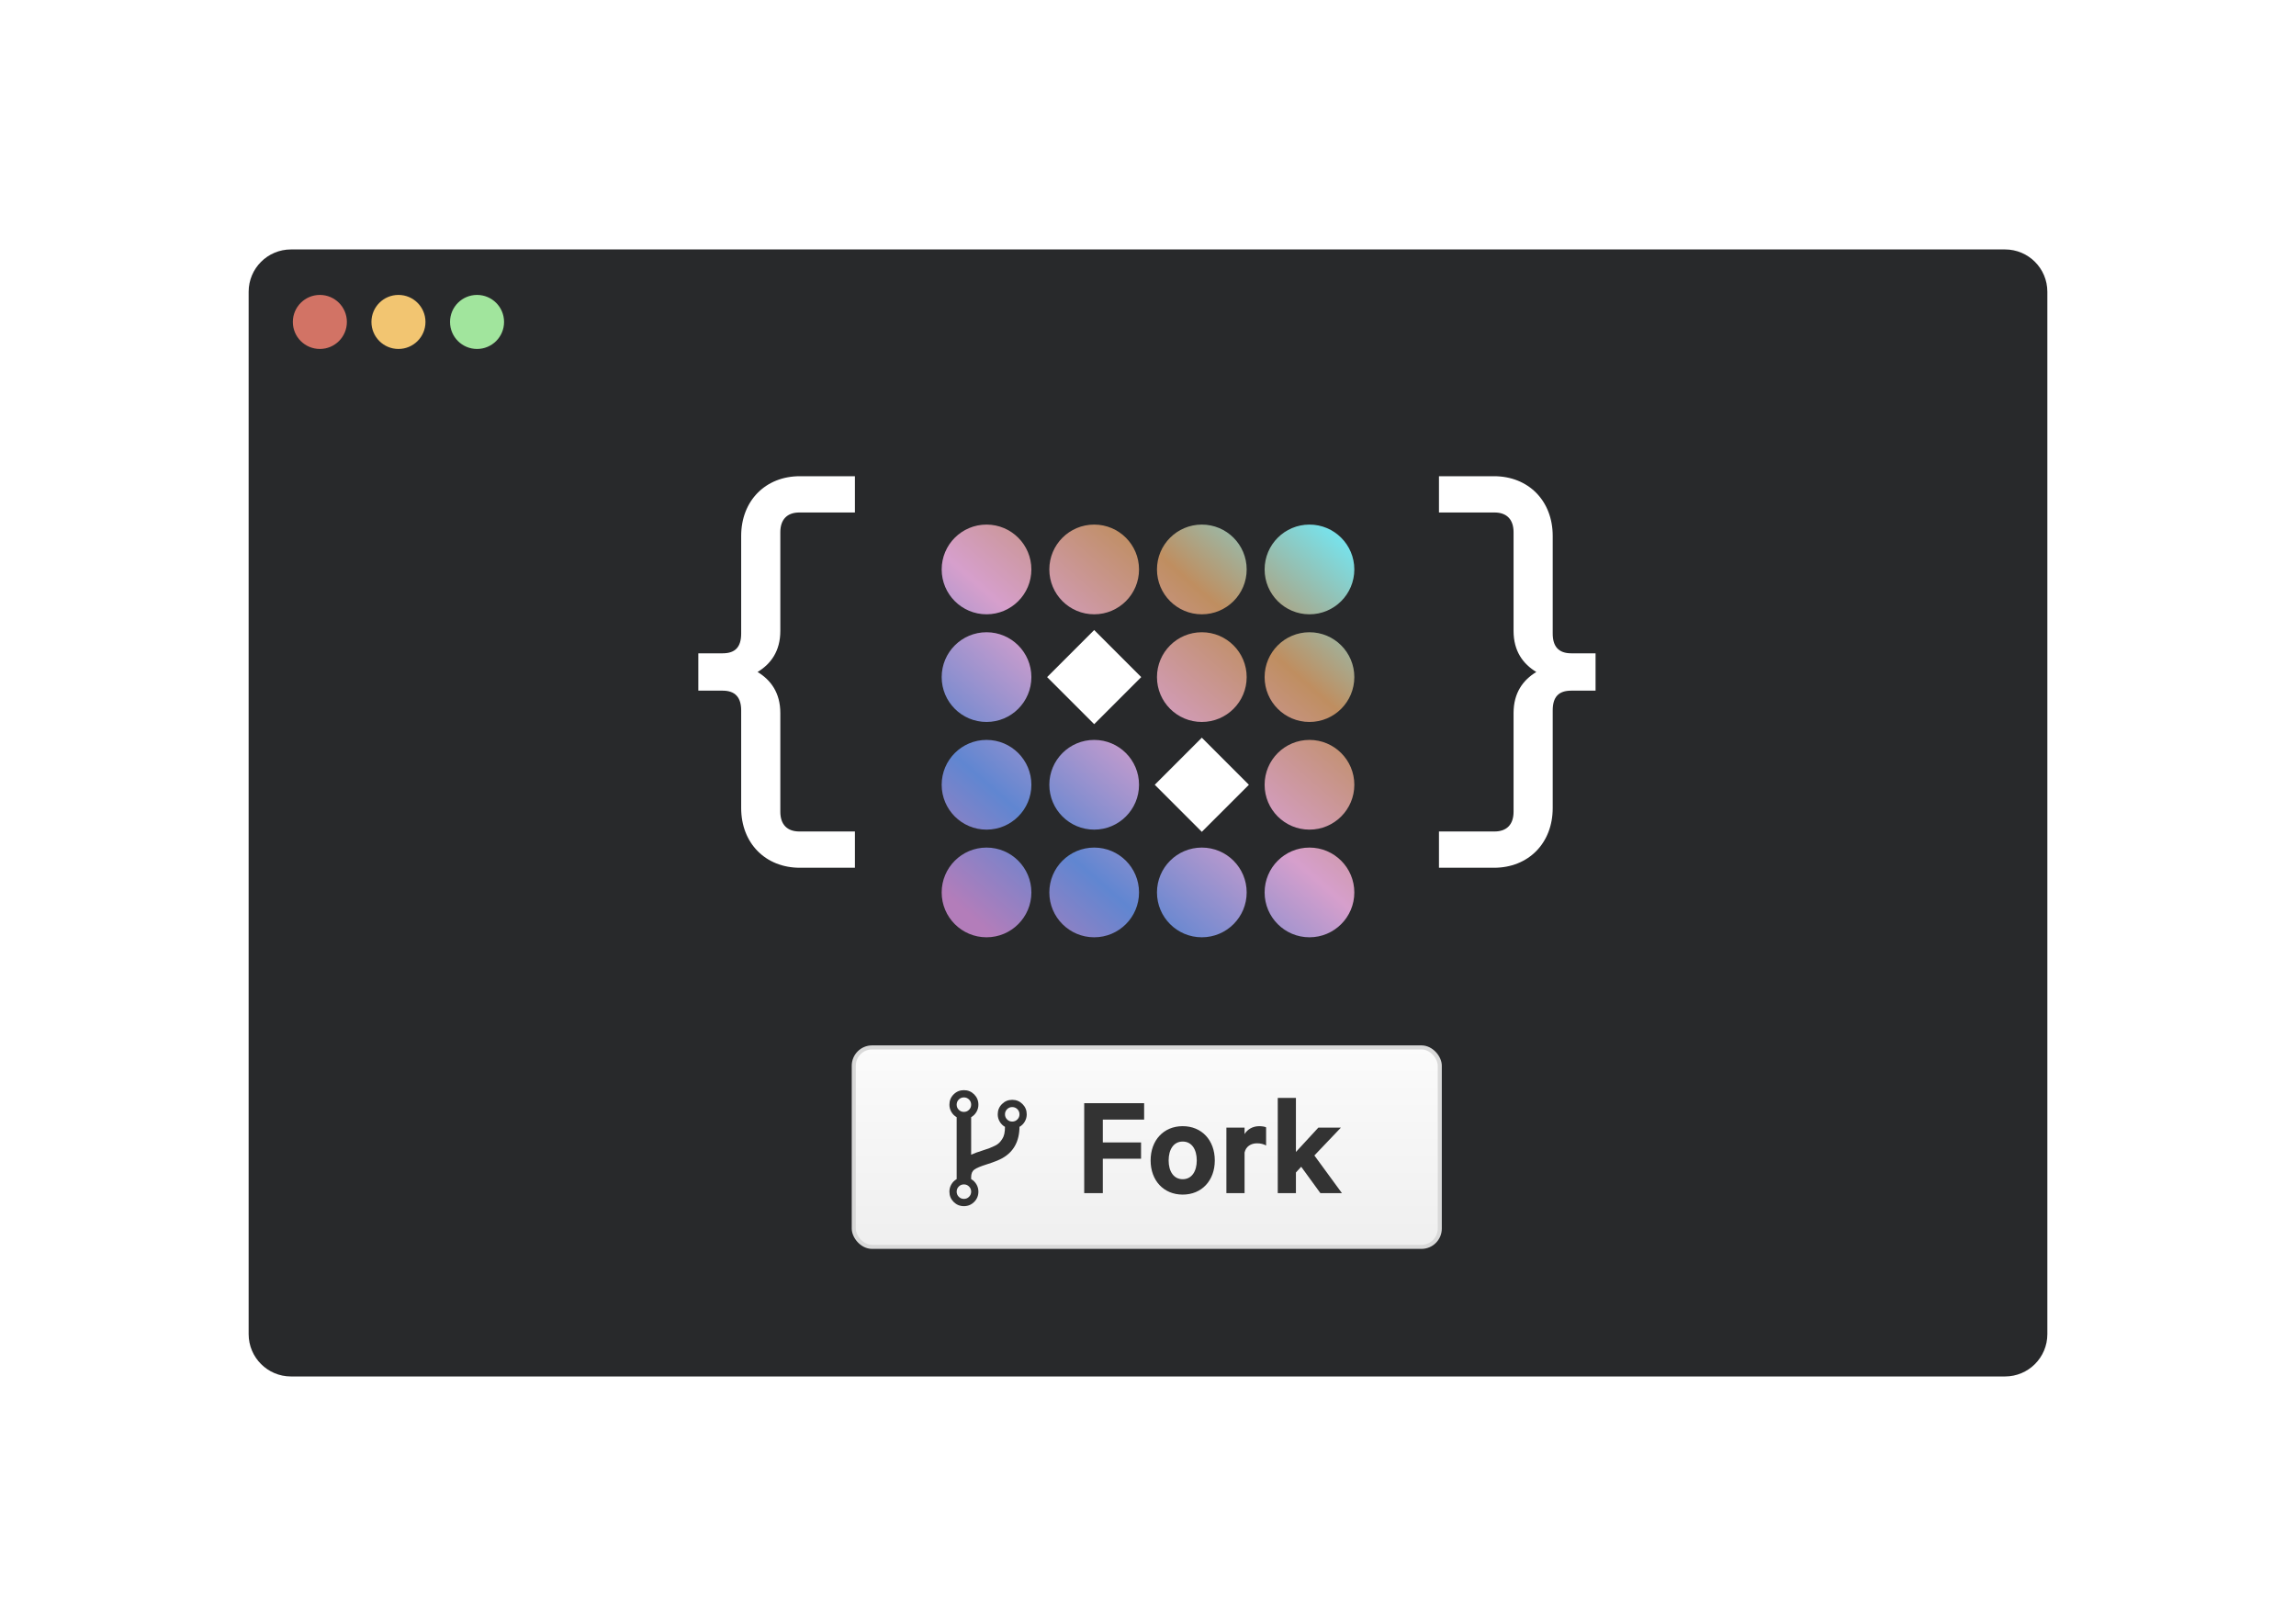 <svg width="434" height="307" viewBox="0 0 434 307" fill="none" xmlns="http://www.w3.org/2000/svg">
<g filter="url(#filter0_d)">
<path d="M47 241C47 245.418 50.582 249 55 249H379C383.418 249 387 245.418 387 241V44C387 39.582 383.418 36 379 36H55C50.582 36 47 39.582 47 44V241Z" fill="#28292B"/>
<path d="M186.478 104.957C191.161 104.957 194.957 101.161 194.957 96.478C194.957 91.796 191.161 88 186.478 88C181.796 88 178 91.796 178 96.478C178 101.161 181.796 104.957 186.478 104.957Z" fill="url(#paint0_linear)"/>
<path d="M206.826 104.957C211.509 104.957 215.305 101.161 215.305 96.478C215.305 91.796 211.509 88 206.826 88C202.144 88 198.348 91.796 198.348 96.478C198.348 101.161 202.144 104.957 206.826 104.957Z" fill="url(#paint1_linear)"/>
<path d="M227.174 104.957C231.856 104.957 235.652 101.161 235.652 96.478C235.652 91.796 231.856 88 227.174 88C222.491 88 218.696 91.796 218.696 96.478C218.696 101.161 222.491 104.957 227.174 104.957Z" fill="url(#paint2_linear)"/>
<path d="M247.521 104.957C252.204 104.957 256 101.161 256 96.478C256 91.796 252.204 88 247.521 88C242.839 88 239.043 91.796 239.043 96.478C239.043 101.161 242.839 104.957 247.521 104.957Z" fill="url(#paint3_linear)"/>
<path d="M186.478 125.304C191.161 125.304 194.957 121.509 194.957 116.826C194.957 112.144 191.161 108.348 186.478 108.348C181.796 108.348 178 112.144 178 116.826C178 121.509 181.796 125.304 186.478 125.304Z" fill="url(#paint4_linear)"/>
<path d="M227.174 125.304C231.856 125.304 235.652 121.509 235.652 116.826C235.652 112.144 231.856 108.348 227.174 108.348C222.491 108.348 218.696 112.144 218.696 116.826C218.696 121.509 222.491 125.304 227.174 125.304Z" fill="url(#paint5_linear)"/>
<path d="M247.521 125.304C252.204 125.304 256 121.509 256 116.826C256 112.144 252.204 108.348 247.521 108.348C242.839 108.348 239.043 112.144 239.043 116.826C239.043 121.509 242.839 125.304 247.521 125.304Z" fill="url(#paint6_linear)"/>
<path d="M186.478 145.652C191.161 145.652 194.957 141.856 194.957 137.174C194.957 132.492 191.161 128.696 186.478 128.696C181.796 128.696 178 132.492 178 137.174C178 141.856 181.796 145.652 186.478 145.652Z" fill="url(#paint7_linear)"/>
<path d="M206.826 145.652C211.509 145.652 215.305 141.856 215.305 137.174C215.305 132.492 211.509 128.696 206.826 128.696C202.144 128.696 198.348 132.492 198.348 137.174C198.348 141.856 202.144 145.652 206.826 145.652Z" fill="url(#paint8_linear)"/>
<path d="M247.521 145.652C252.204 145.652 256 141.856 256 137.174C256 132.492 252.204 128.696 247.521 128.696C242.839 128.696 239.043 132.492 239.043 137.174C239.043 141.856 242.839 145.652 247.521 145.652Z" fill="url(#paint9_linear)"/>
<path d="M186.478 166C191.161 166 194.957 162.204 194.957 157.522C194.957 152.839 191.161 149.043 186.478 149.043C181.796 149.043 178 152.839 178 157.522C178 162.204 181.796 166 186.478 166Z" fill="url(#paint10_linear)"/>
<path d="M206.826 166C211.509 166 215.305 162.204 215.305 157.522C215.305 152.839 211.509 149.043 206.826 149.043C202.144 149.043 198.348 152.839 198.348 157.522C198.348 162.204 202.144 166 206.826 166Z" fill="url(#paint11_linear)"/>
<path d="M227.174 166C231.856 166 235.652 162.204 235.652 157.522C235.652 152.839 231.856 149.043 227.174 149.043C222.491 149.043 218.696 152.839 218.696 157.522C218.696 162.204 222.491 166 227.174 166Z" fill="url(#paint12_linear)"/>
<path d="M247.521 166C252.204 166 256 162.204 256 157.522C256 152.839 252.204 149.043 247.521 149.043C242.839 149.043 239.043 152.839 239.043 157.522C239.043 162.204 242.839 166 247.521 166Z" fill="url(#paint13_linear)"/>
<path d="M206.826 107.93L197.929 116.826L206.826 125.723L215.722 116.826L206.826 107.93Z" fill="white"/>
<path d="M227.173 128.277L218.277 137.174L227.173 146.07L236.07 137.174L227.173 128.277Z" fill="white"/>
<circle cx="90.173" cy="49.703" r="5.107" fill="#A1E59D"/>
<circle cx="75.318" cy="49.703" r="5.107" fill="#F2C571"/>
<circle cx="60.462" cy="49.703" r="5.107" fill="#D27365"/>
</g>
<path d="M147.5 134.763C147.5 130.932 145.7 128.512 143.2 127C145.7 125.488 147.5 123.068 147.5 119.237V100.586C147.5 98.166 148.8 96.856 151.1 96.856H161.6V90H151.2C144.7 90 140.1 94.638 140.1 101.292V119.741C140.1 122.262 139 123.471 136.6 123.471H132V130.529H136.6C139 130.529 140.1 131.839 140.1 134.259V152.708C140.1 159.362 144.7 164 151.2 164H161.6V157.144H151.1C148.8 157.144 147.5 155.834 147.5 153.414V134.763Z" fill="white"/>
<path d="M286.1 119.237C286.1 123.068 287.9 125.488 290.4 127C287.9 128.512 286.1 130.932 286.1 134.763V153.414C286.1 155.834 284.8 157.144 282.5 157.144H272V164H282.4C288.9 164 293.5 159.362 293.5 152.708V134.259C293.5 131.738 294.6 130.529 297 130.529H301.6V123.471H297C294.6 123.471 293.5 122.161 293.5 119.741V101.292C293.5 94.638 288.9 90 282.4 90H272V96.856H282.5C284.8 96.856 286.1 98.166 286.1 100.586V119.237Z" fill="white"/>
<g filter="url(#filter1_d)">
<rect x="161.385" y="189.385" width="110.769" height="37.692" rx="3.462" fill="url(#paint14_linear)" stroke="#D9D9D9" stroke-width="0.769"/>
<path d="M208.459 216.923V210.415H215.686V207.342H208.459V203.022H216.268V199.92H204.942V216.923H208.459ZM229.625 210.748C229.625 206.926 227.16 204.268 223.56 204.268C219.96 204.268 217.495 206.926 217.495 210.748C217.495 214.542 219.96 217.2 223.56 217.2C227.16 217.2 229.625 214.542 229.625 210.748ZM226.218 210.748C226.218 212.797 225.277 214.292 223.56 214.292C221.843 214.292 220.902 212.797 220.902 210.748C220.902 208.671 221.843 207.175 223.56 207.175C225.277 207.175 226.218 208.671 226.218 210.748ZM239.324 204.489C239.13 204.378 238.604 204.268 238.023 204.268C236.804 204.268 235.779 204.877 235.253 205.763V204.545H231.819V216.923H235.253V209.252C235.503 208.117 236.444 207.508 237.607 207.508C238.244 207.508 238.853 207.646 239.324 207.923V204.489ZM249.586 216.923H253.657L248.451 209.806L253.463 204.545H249.199L244.962 209.142V198.923H241.528V216.923H244.962V213.018L245.959 211.938L249.586 216.923Z" fill="#333333"/>
<g clip-path="url(#clip0)">
<path d="M183.572 216.644C183.572 216.264 183.439 215.94 183.173 215.674C182.906 215.407 182.583 215.274 182.202 215.274C181.821 215.274 181.498 215.407 181.232 215.674C180.965 215.94 180.832 216.264 180.832 216.644C180.832 217.025 180.965 217.348 181.232 217.615C181.498 217.881 181.821 218.014 182.202 218.014C182.583 218.014 182.906 217.881 183.173 217.615C183.439 217.348 183.572 217.025 183.572 216.644ZM183.572 200.202C183.572 199.821 183.439 199.498 183.173 199.231C182.906 198.965 182.583 198.832 182.202 198.832C181.821 198.832 181.498 198.965 181.232 199.231C180.965 199.498 180.832 199.821 180.832 200.202C180.832 200.583 180.965 200.906 181.232 201.172C181.498 201.439 181.821 201.572 182.202 201.572C182.583 201.572 182.906 201.439 183.173 201.172C183.439 200.906 183.572 200.583 183.572 200.202ZM192.707 202.029C192.707 201.648 192.574 201.325 192.307 201.058C192.041 200.792 191.717 200.659 191.337 200.659C190.956 200.659 190.633 200.792 190.366 201.058C190.1 201.325 189.966 201.648 189.966 202.029C189.966 202.409 190.1 202.733 190.366 202.999C190.633 203.266 190.956 203.399 191.337 203.399C191.717 203.399 192.041 203.266 192.307 202.999C192.574 202.733 192.707 202.409 192.707 202.029ZM194.077 202.029C194.077 202.524 193.953 202.983 193.706 203.406C193.459 203.83 193.126 204.16 192.707 204.398C192.688 207.129 191.613 209.099 189.481 210.307C188.844 210.669 187.878 211.054 186.584 211.463C185.366 211.844 184.559 212.182 184.165 212.477C183.77 212.772 183.572 213.247 183.572 213.904V214.275C183.991 214.513 184.324 214.843 184.571 215.267C184.819 215.69 184.942 216.149 184.942 216.644C184.942 217.405 184.676 218.052 184.143 218.585C183.61 219.118 182.963 219.385 182.202 219.385C181.441 219.385 180.794 219.118 180.261 218.585C179.728 218.052 179.462 217.405 179.462 216.644C179.462 216.149 179.585 215.69 179.833 215.267C180.08 214.843 180.413 214.513 180.832 214.275V202.571C180.413 202.333 180.08 202.003 179.833 201.579C179.585 201.156 179.462 200.697 179.462 200.202C179.462 199.441 179.728 198.794 180.261 198.261C180.794 197.728 181.441 197.462 182.202 197.462C182.963 197.462 183.61 197.728 184.143 198.261C184.676 198.794 184.942 199.441 184.942 200.202C184.942 200.697 184.819 201.156 184.571 201.579C184.324 202.003 183.991 202.333 183.572 202.571V209.665C184.086 209.417 184.819 209.146 185.77 208.851C186.294 208.69 186.71 208.549 187.019 208.43C187.328 208.311 187.664 208.164 188.025 207.988C188.387 207.812 188.668 207.624 188.867 207.424C189.067 207.224 189.26 206.982 189.446 206.696C189.631 206.411 189.764 206.08 189.845 205.704C189.926 205.328 189.966 204.893 189.966 204.398C189.548 204.16 189.215 203.83 188.967 203.406C188.72 202.983 188.596 202.524 188.596 202.029C188.596 201.268 188.863 200.621 189.396 200.088C189.928 199.555 190.575 199.288 191.337 199.288C192.098 199.288 192.745 199.555 193.278 200.088C193.811 200.621 194.077 201.268 194.077 202.029Z" fill="#323232"/>
</g>
</g>
<defs>
<filter id="filter0_d" x="0.577" y="0.719" width="432.846" height="305.846" filterUnits="userSpaceOnUse" color-interpolation-filters="sRGB">
<feFlood flood-opacity="0" result="BackgroundImageFix"/>
<feColorMatrix in="SourceAlpha" type="matrix" values="0 0 0 0 0 0 0 0 0 0 0 0 0 0 0 0 0 0 127 0"/>
<feOffset dy="11.142"/>
<feGaussianBlur stdDeviation="23.211"/>
<feColorMatrix type="matrix" values="0 0 0 0 0.035 0 0 0 0 0.051 0 0 0 0 0.071 0 0 0 0.2 0"/>
<feBlend mode="normal" in2="BackgroundImageFix" result="effect1_dropShadow"/>
<feBlend mode="normal" in="SourceGraphic" in2="effect1_dropShadow" result="shape"/>
</filter>
<filter id="filter1_d" x="125.29" y="161.86" width="182.958" height="109.881" filterUnits="userSpaceOnUse" color-interpolation-filters="sRGB">
<feFlood flood-opacity="0" result="BackgroundImageFix"/>
<feColorMatrix in="SourceAlpha" type="matrix" values="0 0 0 0 0 0 0 0 0 0 0 0 0 0 0 0 0 0 127 0"/>
<feOffset dy="8.57"/>
<feGaussianBlur stdDeviation="17.855"/>
<feColorMatrix type="matrix" values="0 0 0 0 0.035 0 0 0 0 0.051 0 0 0 0 0.071 0 0 0 0.2 0"/>
<feBlend mode="normal" in2="BackgroundImageFix" result="effect1_dropShadow"/>
<feBlend mode="normal" in="SourceGraphic" in2="effect1_dropShadow" result="shape"/>
</filter>
<linearGradient id="paint0_linear" x1="217.94" y1="60.379" x2="152.73" y2="135.201" gradientUnits="userSpaceOnUse">
<stop stop-color="#79E0E8"/>
<stop offset="0.245" stop-color="#BF8E60"/>
<stop offset="0.515" stop-color="#D69FCC"/>
<stop offset="0.79" stop-color="#6086D1"/>
<stop offset="1" stop-color="#B37DBA"/>
</linearGradient>
<linearGradient id="paint1_linear" x1="229.504" y1="70.458" x2="164.294" y2="145.28" gradientUnits="userSpaceOnUse">
<stop stop-color="#79E0E8"/>
<stop offset="0.245" stop-color="#BF8E60"/>
<stop offset="0.515" stop-color="#D69FCC"/>
<stop offset="0.79" stop-color="#6086D1"/>
<stop offset="1" stop-color="#B37DBA"/>
</linearGradient>
<linearGradient id="paint2_linear" x1="241.068" y1="80.536" x2="175.858" y2="155.358" gradientUnits="userSpaceOnUse">
<stop stop-color="#79E0E8"/>
<stop offset="0.245" stop-color="#BF8E60"/>
<stop offset="0.515" stop-color="#D69FCC"/>
<stop offset="0.79" stop-color="#6086D1"/>
<stop offset="1" stop-color="#B37DBA"/>
</linearGradient>
<linearGradient id="paint3_linear" x1="252.632" y1="90.615" x2="187.422" y2="165.437" gradientUnits="userSpaceOnUse">
<stop stop-color="#79E0E8"/>
<stop offset="0.245" stop-color="#BF8E60"/>
<stop offset="0.515" stop-color="#D69FCC"/>
<stop offset="0.79" stop-color="#6086D1"/>
<stop offset="1" stop-color="#B37DBA"/>
</linearGradient>
<linearGradient id="paint4_linear" x1="228.018" y1="69.163" x2="162.808" y2="143.985" gradientUnits="userSpaceOnUse">
<stop stop-color="#79E0E8"/>
<stop offset="0.245" stop-color="#BF8E60"/>
<stop offset="0.515" stop-color="#D69FCC"/>
<stop offset="0.79" stop-color="#6086D1"/>
<stop offset="1" stop-color="#B37DBA"/>
</linearGradient>
<linearGradient id="paint5_linear" x1="251.146" y1="89.32" x2="185.936" y2="164.142" gradientUnits="userSpaceOnUse">
<stop stop-color="#79E0E8"/>
<stop offset="0.245" stop-color="#BF8E60"/>
<stop offset="0.515" stop-color="#D69FCC"/>
<stop offset="0.79" stop-color="#6086D1"/>
<stop offset="1" stop-color="#B37DBA"/>
</linearGradient>
<linearGradient id="paint6_linear" x1="262.71" y1="99.399" x2="197.5" y2="174.221" gradientUnits="userSpaceOnUse">
<stop stop-color="#79E0E8"/>
<stop offset="0.245" stop-color="#BF8E60"/>
<stop offset="0.515" stop-color="#D69FCC"/>
<stop offset="0.79" stop-color="#6086D1"/>
<stop offset="1" stop-color="#B37DBA"/>
</linearGradient>
<linearGradient id="paint7_linear" x1="238.097" y1="77.947" x2="172.887" y2="152.769" gradientUnits="userSpaceOnUse">
<stop stop-color="#79E0E8"/>
<stop offset="0.245" stop-color="#BF8E60"/>
<stop offset="0.515" stop-color="#D69FCC"/>
<stop offset="0.79" stop-color="#6086D1"/>
<stop offset="1" stop-color="#B37DBA"/>
</linearGradient>
<linearGradient id="paint8_linear" x1="249.661" y1="88.025" x2="184.451" y2="162.847" gradientUnits="userSpaceOnUse">
<stop stop-color="#79E0E8"/>
<stop offset="0.245" stop-color="#BF8E60"/>
<stop offset="0.515" stop-color="#D69FCC"/>
<stop offset="0.79" stop-color="#6086D1"/>
<stop offset="1" stop-color="#B37DBA"/>
</linearGradient>
<linearGradient id="paint9_linear" x1="272.789" y1="108.182" x2="207.579" y2="183.004" gradientUnits="userSpaceOnUse">
<stop stop-color="#79E0E8"/>
<stop offset="0.245" stop-color="#BF8E60"/>
<stop offset="0.515" stop-color="#D69FCC"/>
<stop offset="0.79" stop-color="#6086D1"/>
<stop offset="1" stop-color="#B37DBA"/>
</linearGradient>
<linearGradient id="paint10_linear" x1="248.175" y1="86.731" x2="182.965" y2="161.553" gradientUnits="userSpaceOnUse">
<stop stop-color="#79E0E8"/>
<stop offset="0.245" stop-color="#BF8E60"/>
<stop offset="0.515" stop-color="#D69FCC"/>
<stop offset="0.79" stop-color="#6086D1"/>
<stop offset="1" stop-color="#B37DBA"/>
</linearGradient>
<linearGradient id="paint11_linear" x1="259.74" y1="96.809" x2="194.53" y2="171.631" gradientUnits="userSpaceOnUse">
<stop stop-color="#79E0E8"/>
<stop offset="0.245" stop-color="#BF8E60"/>
<stop offset="0.515" stop-color="#D69FCC"/>
<stop offset="0.79" stop-color="#6086D1"/>
<stop offset="1" stop-color="#B37DBA"/>
</linearGradient>
<linearGradient id="paint12_linear" x1="271.303" y1="106.888" x2="206.093" y2="181.71" gradientUnits="userSpaceOnUse">
<stop stop-color="#79E0E8"/>
<stop offset="0.245" stop-color="#BF8E60"/>
<stop offset="0.515" stop-color="#D69FCC"/>
<stop offset="0.79" stop-color="#6086D1"/>
<stop offset="1" stop-color="#B37DBA"/>
</linearGradient>
<linearGradient id="paint13_linear" x1="282.867" y1="116.966" x2="217.657" y2="191.788" gradientUnits="userSpaceOnUse">
<stop stop-color="#79E0E8"/>
<stop offset="0.245" stop-color="#BF8E60"/>
<stop offset="0.515" stop-color="#D69FCC"/>
<stop offset="0.79" stop-color="#6086D1"/>
<stop offset="1" stop-color="#B37DBA"/>
</linearGradient>
<linearGradient id="paint14_linear" x1="216.769" y1="189" x2="216.769" y2="227.462" gradientUnits="userSpaceOnUse">
<stop stop-color="#FBFBFB"/>
<stop offset="1" stop-color="#EFEFEF"/>
</linearGradient>
<clipPath id="clip0">
<rect width="14.615" height="21.923" fill="white" transform="translate(179.462 197.462)"/>
</clipPath>
</defs>
</svg>
